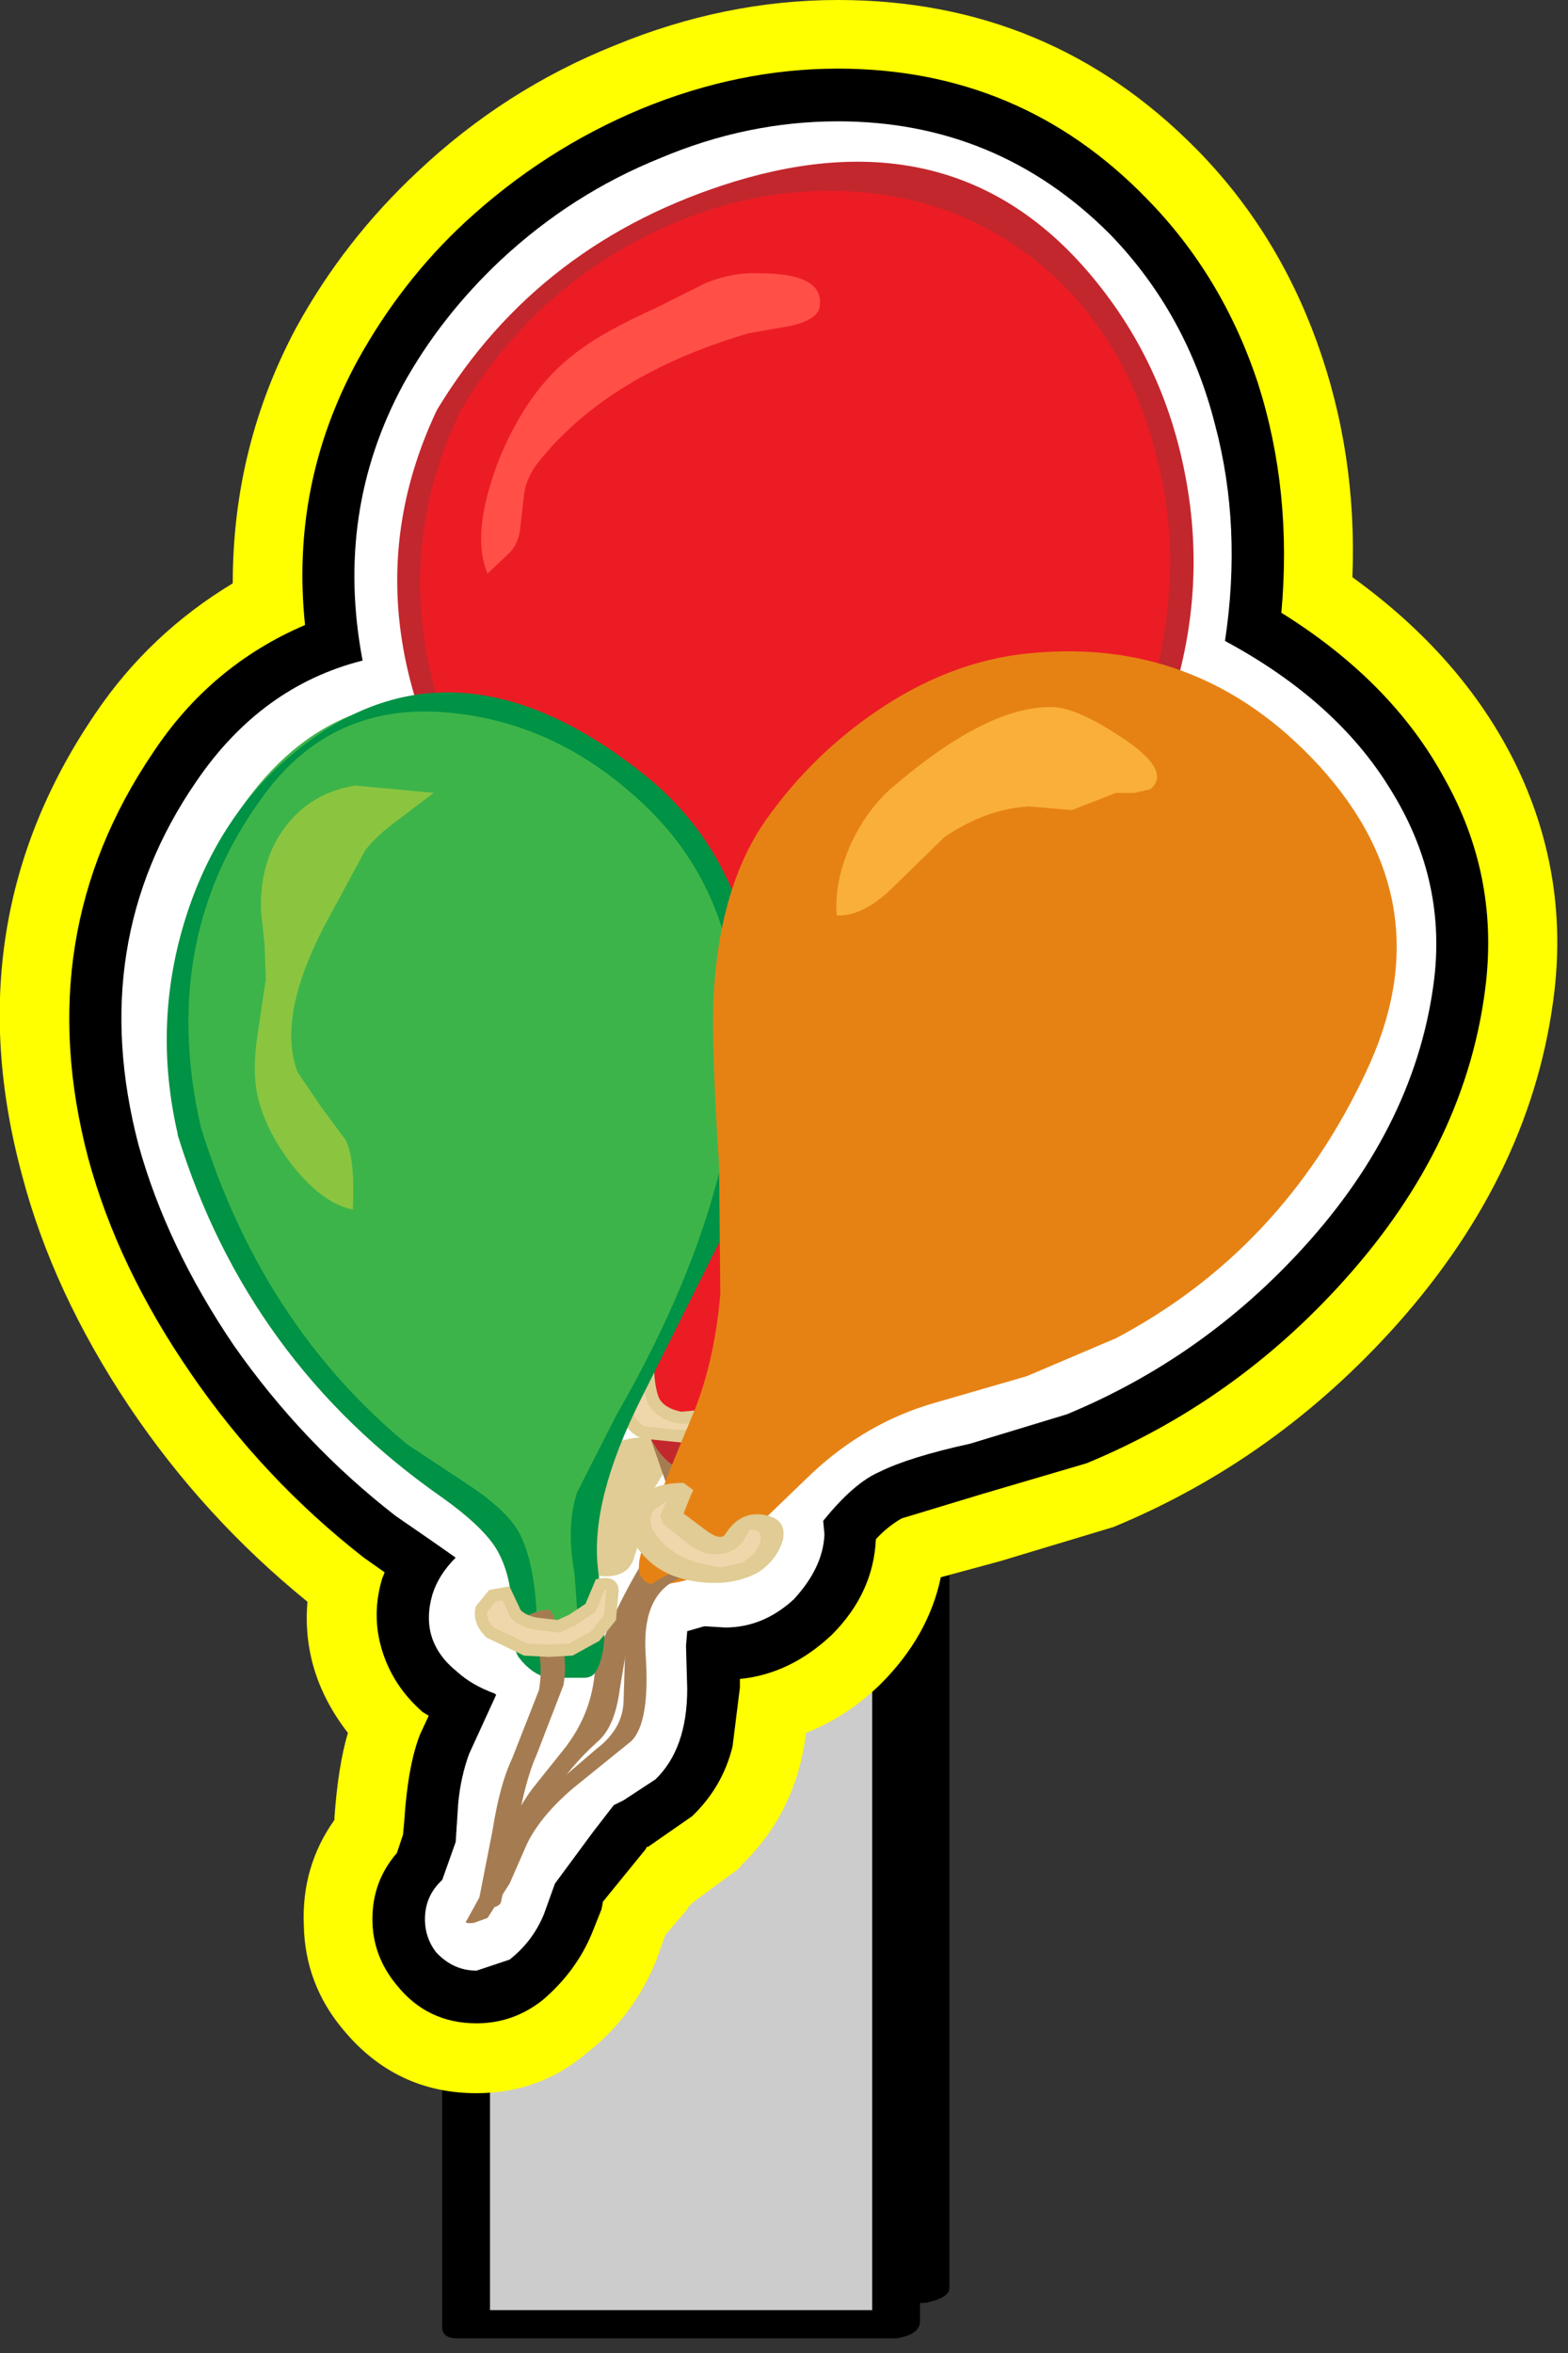 <?xml version="1.0" encoding="UTF-8"?>
<svg xmlns="http://www.w3.org/2000/svg" xmlns:xlink="http://www.w3.org/1999/xlink" width="256pt" height="384pt" viewBox="0 0 256 384" version="1.1">
<rect x="0" y="0" width="256" height="384" fill="#333333" stroke="none"/>
<g id="surface1">
<path style=" stroke:none;fill-rule:nonzero;fill:rgb(100%,100%,100%);fill-opacity:1;" d="M 81 215.801 L 151.199 215.801 L 151.199 374.398 L 81 374.398 L 81 215.801 "/>
<path style=" stroke:none;fill-rule:nonzero;fill:rgb(0%,0%,0%);fill-opacity:1;" d="M 83.398 214.199 L 153.801 214.199 L 155 214.602 L 155 373.398 C 155 374.465 153.734 375.266 151.199 375.801 L 148 376 L 78.398 376 C 77.465 376 77 375.801 77 375.398 L 77 216.801 C 77 216 77.934 215.332 79.801 214.801 L 83.398 214.199 M 92.398 372.801 L 147.398 372.801 L 147.398 221.199 C 147.398 218.398 147.133 216.934 146.602 216.801 L 139.801 217.199 L 84.801 217.199 L 84.801 369 C 84.801 371.668 85.066 373.066 85.602 373.199 L 92.398 372.801 "/>
<path style=" stroke:none;fill-rule:nonzero;fill:rgb(80%,80%,80%);fill-opacity:1;" d="M 76 220.602 L 146.398 220.602 L 146.398 379.199 L 76 379.199 L 76 220.602 "/>
<path style=" stroke:none;fill-rule:nonzero;fill:rgb(0%,0%,0%);fill-opacity:1;" d="M 74.398 218.801 L 77.602 218.199 L 147.801 218.199 C 149.398 218.199 150.199 218.867 150.199 220.199 L 150.199 378.801 C 150.199 380.266 148.934 381.199 146.398 381.602 L 74.602 381.602 C 73 381.602 72.199 381 72.199 379.801 L 72.199 221 C 72.199 220.066 72.934 219.332 74.398 218.801 M 80 377 L 142.398 377 L 142.398 223 L 80 223 L 80 377 "/>
<path style=" stroke:none;fill-rule:nonzero;fill:rgb(100%,100%,0%);fill-opacity:1;" d="M 100.398 7.398 C 112.398 2.465 124.535 0 136.801 0 C 159.867 0 179.398 8.133 195.398 24.398 C 204.066 33.199 210.602 43.668 215 55.801 C 219.398 67.934 221.332 80.734 220.801 94.199 C 232.801 102.867 241.668 113 247.398 124.602 C 253.133 136.332 255.266 148.668 253.801 161.602 C 251.535 181.199 243 199.332 228.199 216 C 215 230.801 199.535 241.867 181.801 249.199 L 163.199 254.801 L 153.602 257.398 C 152.266 263.801 149 269.602 143.801 274.801 L 143.602 275 C 140 278.465 136 281.066 131.602 282.801 C 130.535 291.465 127 298.668 121 304.398 L 120.801 304.801 L 113.199 310.398 L 112.398 311.199 L 112.199 311.602 L 108.602 315.801 L 107.199 319.801 C 104.668 326.066 100.801 331.199 95.602 335.199 C 90.535 339.465 84.602 341.602 77.801 341.602 C 69 341.602 61.734 338.133 56 331.199 C 51.867 326.266 49.734 320.602 49.602 314.199 C 49.332 307.801 51 302.066 54.602 297 L 54.602 296.602 C 55 291 55.734 286.398 56.801 282.801 C 51.734 276.266 49.535 269.133 50.199 261.398 C 38.867 252.199 29.133 241.535 21 229.398 C 12.734 217 6.934 204.465 3.602 191.801 C -3.867 164.199 0.133 139.066 15.602 116.398 C 21.465 107.734 28.934 100.668 38 95.199 C 38 80.266 41.465 66.332 48.398 53.398 C 53.602 43.934 60.199 35.465 68.199 28 C 77.668 19.066 88.398 12.199 100.398 7.398 "/>
<path style=" stroke:none;fill-rule:nonzero;fill:rgb(0%,0%,0%);fill-opacity:1;" d="M 104.602 17.801 C 115.266 13.398 126 11.199 136.801 11.199 C 156.668 11.199 173.465 18.266 187.199 32.398 C 195.465 40.801 201.535 50.867 205.398 62.602 C 209.133 74.332 210.398 86.801 209.199 100 C 221.199 107.465 230.066 116.465 235.801 127 C 241.668 137.398 243.934 148.535 242.602 160.398 C 240.602 177.867 232.867 194.066 219.398 209 C 207.535 222.199 193.535 232.133 177.398 238.801 L 160.398 243.801 L 147.199 247.801 C 145.602 248.734 144.199 249.867 143 251.199 C 142.734 257.066 140.332 262.266 135.801 266.801 C 131.266 271.066 126.266 273.465 120.801 274 L 120.801 275.398 L 119.602 285 C 118.535 289.398 116.332 293.199 113 296.398 L 105.801 301.398 L 105.602 301.398 L 105.398 301.801 L 98.398 310.398 L 98.398 310.602 L 98.199 311.602 L 96.602 315.602 C 94.867 319.734 92.199 323.332 88.602 326.398 C 85.398 328.934 81.801 330.199 77.801 330.199 C 72.465 330.199 68.133 328.133 64.801 324 C 62.133 320.801 60.801 317.199 60.801 313.199 C 60.801 309.066 62.133 305.465 64.801 302.398 L 65.801 299.398 L 66 297.199 C 66.398 291.066 67.266 286.332 68.602 283 L 70 280 L 69 279.398 C 65.801 276.602 63.602 273.266 62.398 269.398 C 61.199 265.535 61.199 261.602 62.398 257.602 L 62.801 256.602 L 59.398 254.199 C 48.465 245.668 39.066 235.668 31.199 224.199 C 23.199 212.602 17.602 200.867 14.398 189 C 8 164.734 11.535 142.668 25 122.801 C 31.266 113.332 39.535 106.398 49.801 102 C 48.199 86.668 51.066 72.266 58.398 58.801 C 63.199 50.133 69.066 42.602 76 36.199 C 84.535 28.332 94.066 22.199 104.602 17.801 "/>
<path style=" stroke:none;fill-rule:nonzero;fill:rgb(100%,100%,100%);fill-opacity:1;" d="M 32 127.602 C 39.066 117.199 48.133 110.602 59.199 107.801 C 56.133 91.668 58.332 76.668 65.801 62.801 C 69.934 55.332 75.266 48.535 81.801 42.398 C 89.535 35.199 98.199 29.668 107.801 25.801 C 117.266 21.801 126.934 19.801 136.801 19.801 C 154.133 19.801 168.934 25.934 181.199 38.199 C 189.602 46.867 195.332 57.266 198.398 69.398 C 201.332 80.465 201.867 92.199 200 104.602 C 212.133 111.133 221.133 119.199 227 128.801 C 233 138.398 235.398 148.602 234.199 159.398 C 232.332 175.266 225.199 190 212.801 203.602 C 201.867 215.602 189 224.668 174.199 230.801 L 158.398 235.602 C 151.734 237.066 146.801 238.602 143.602 240.199 C 140.801 241.398 137.734 244.066 134.398 248.199 L 134.602 250.398 C 134.465 254 132.801 257.535 129.602 261 C 126.266 264.066 122.535 265.602 118.398 265.602 L 115 265.398 L 112.199 266.199 L 112 268.602 L 112.199 275.602 C 112.199 282.133 110.465 287.066 107 290.398 L 101.801 293.801 L 100.199 294.602 L 96.801 299 L 90.602 307.398 L 88.801 312.398 C 87.602 315.332 85.734 317.801 83.199 319.801 L 77.801 321.602 C 75.266 321.602 73.066 320.602 71.199 318.602 C 69.867 316.867 69.266 314.867 69.398 312.602 C 69.535 310.332 70.465 308.398 72.199 306.801 L 74.398 300.602 L 74.801 294.398 C 75.066 291.465 75.668 288.734 76.602 286.199 L 81 276.602 L 80.801 276.398 C 78.266 275.465 76.199 274.266 74.602 272.801 C 70.465 269.465 69.133 265.266 70.602 260.199 C 71.266 258.066 72.535 256.066 74.398 254.199 L 70.398 251.398 L 64.602 247.398 C 54.465 239.535 45.668 230.266 38.199 219.602 C 30.867 208.801 25.668 197.867 22.602 186.801 C 16.867 164.801 20 145.066 32 127.602 "/>
<path style=" stroke:none;fill-rule:nonzero;fill:rgb(100%,100%,100%);fill-opacity:1;" d="M 104 239 L 104.199 239 L 104.602 239.602 L 103.199 240.398 L 104 239 "/>
<path style=" stroke:none;fill-rule:nonzero;fill:rgb(94.118%,83.922%,67.059%);fill-opacity:1;" d="M 105.199 237.602 L 105.398 237.801 L 104 242 C 101.867 243.602 100.801 245.668 100.801 248.199 L 101.199 250.199 L 99.398 255 L 99 255 L 98.398 252.398 L 97.801 248 L 99 244.199 L 103.199 236.801 L 105.199 237.602 "/>
<path style=" stroke:none;fill-rule:nonzero;fill:rgb(87.843%,80%,58.039%);fill-opacity:1;" d="M 109 238.199 L 108.199 240.602 L 107 242.602 C 105.133 244.465 104.398 246.332 104.801 248.199 L 104.801 250.199 L 103.398 254.602 C 102.602 256.602 100.801 257.465 98 257.199 L 97.602 257.199 C 96.133 257.199 95.332 256.801 95.199 256 L 94.199 251.398 C 93.801 249.535 93.801 248 94.199 246.801 L 99.602 236.602 C 100.398 235.398 102 234.734 104.398 234.602 L 106.398 234.801 L 108.602 236 C 109.266 236.398 109.398 237.133 109 238.199 "/>
<path style=" stroke:none;fill-rule:nonzero;fill:rgb(64.706%,48.627%,32.157%);fill-opacity:1;" d="M 107 231 L 109.398 231.398 L 112.602 238.602 C 113.801 241.934 114 244.535 113.199 246.398 L 102.801 266 L 101.199 275.602 C 100.668 279.734 99.465 282.602 97.602 284.199 C 91.332 289.801 86.602 297.332 83.398 306.801 C 83.266 307.465 82.535 307.867 81.199 308 C 80 308.133 79.465 307.867 79.602 307.199 C 81.734 300.668 84.199 295.535 87 291.801 L 91.801 285.801 C 95.398 281.398 97.199 276.398 97.199 270.801 C 99.734 264.266 102.668 258.398 106 253.199 C 108.398 249.465 109.398 246 109 242.801 L 105.398 232.398 C 105.133 231.734 105.668 231.266 107 231 "/>
<path style=" stroke:none;fill-rule:nonzero;fill:rgb(92.549%,10.98%,14.118%);fill-opacity:1;" d="M 73.398 67 C 77 60.199 81.734 54.066 87.602 48.602 C 100.266 36.867 114.668 30.199 130.801 28.602 C 148.398 26.867 163.133 32.066 175 44.199 C 187.535 56.867 193.398 73.266 192.602 93.398 C 192.066 112.332 186.133 129 174.801 143.398 C 171.465 147.801 166.133 152.801 158.801 158.398 L 142 172.602 C 136.934 177.934 132.934 185.199 130 194.398 L 126.602 205.199 C 125.535 209.602 125.133 213.332 125.398 216.398 C 126.066 222 125.266 227.465 123 232.801 C 120.199 239.602 116.133 241.332 110.801 238 C 107.734 236.266 105.934 232.734 105.398 227.398 L 105 217.398 L 103.398 207 L 102.602 196.199 L 102.398 185.398 C 101.867 176.867 100.465 169.535 98.199 163.398 C 95.801 156.734 92 150.332 86.801 144.199 C 76.398 132.066 69.934 119.332 67.398 106 C 64.734 92.133 66.734 79.133 73.398 67 "/>
<path style=" stroke:none;fill-rule:nonzero;fill:rgb(76.078%,15.294%,17.647%);fill-opacity:1;" d="M 71.398 66.801 C 82.465 48.535 98.668 36.133 120 29.602 C 143.332 22.535 162.266 27.133 176.801 43.398 C 185.332 53 190.867 64.199 193.398 77 C 195.934 89.668 195.199 102.199 191.199 114.602 C 186.934 127.801 181.934 137.535 176.199 143.801 L 159.801 158.398 C 152.199 164.266 146.801 169.133 143.602 173 C 138 179.934 134 187.734 131.602 196.398 C 130.398 200.934 129 209.465 127.398 222 C 126.199 231.465 124 237.066 120.801 238.801 C 115.465 241.734 111.133 241.199 107.801 237.199 C 105.133 233.734 103.602 228.934 103.199 222.801 L 102 198.602 C 101.465 188.734 100.465 180.668 99 174.398 C 97.535 167.602 94.535 160.668 90 153.602 L 77.199 134.602 C 63.066 111.266 61.066 88.801 71.199 67.199 L 71.398 66.801 M 75.199 67 C 69.465 78.867 67.465 91.133 69.199 103.801 C 70.934 116.332 76 127.801 84.398 138.199 C 90.801 146.066 95.465 153.266 98.398 159.801 C 102 167.668 103.934 176 104.199 184.801 C 104.465 191.602 105.398 202.266 107 216.801 L 107 223.398 C 107.133 227.133 107.465 229.668 108 231 C 117.602 234.602 122.602 232.934 123 226 C 123.934 216.133 124.801 208.734 125.602 203.801 C 127.066 195.535 129.535 188.535 133 182.801 C 136.734 176.668 143.867 169.332 154.398 160.801 C 165.066 152.133 172.266 144.934 176 139.199 C 182 129.734 186.266 119.934 188.801 109.801 C 191.465 98.465 191.734 87.801 189.602 77.801 C 186.535 63.266 180.133 51.867 170.398 43.602 C 161.465 36 150.801 31.867 138.398 31.199 C 126.398 30.668 114.734 33.465 103.398 39.602 C 91.668 46 82.266 55.133 75.199 67 "/>
<path style=" stroke:none;fill-rule:nonzero;fill:rgb(94.118%,83.922%,67.059%);fill-opacity:1;" d="M 102.398 231 C 101.465 229.535 101.266 228.199 101.801 227 L 104 225.199 L 105.801 223.801 C 105.934 226.066 106.266 227.734 106.801 228.801 C 107.602 230.133 109.066 231 111.199 231.398 L 121.801 230.398 C 121.398 228.934 120.199 227.934 118.199 227.398 C 119.266 225.266 121 224.266 123.398 224.398 C 125.801 224.398 127.535 225.535 128.602 227.801 C 129.535 230.066 128.332 231.602 125 232.398 L 117.398 233.398 L 111.199 234.398 L 105.199 233.801 C 104 233.398 103.066 232.465 102.398 231 "/>
<path style="fill:none;stroke-width:0.5;stroke-linecap:butt;stroke-linejoin:miter;stroke:rgb(87.843%,80%,58.039%);stroke-opacity:1;stroke-miterlimit:4;" d="M 26.3 58.45 L 27.8 58.6 L 29.35 58.35 L 31.25 58.1 C 32.083 57.9 32.384 57.517 32.15 56.95 C 31.884 56.384 31.45 56.1 30.85 56.1 C 30.25 56.066 29.816 56.316 29.55 56.85 C 30.05 56.983 30.35 57.233 30.45 57.6 L 27.8 57.85 C 27.267 57.75 26.9 57.533 26.7 57.2 C 26.566 56.934 26.483 56.517 26.45 55.95 L 26 56.3 L 25.45 56.75 C 25.316 57.05 25.366 57.384 25.6 57.75 C 25.767 58.116 26 58.35 26.3 58.45 Z M 26.3 58.45 " transform="matrix(4,0,0,4,0,0)"/>
<path style=" stroke:none;fill-rule:nonzero;fill:rgb(23.922%,70.588%,29.02%);fill-opacity:1;" d="M 119.398 150.199 C 125.133 165.668 122.465 186.801 111.398 213.602 C 108.602 220.668 103.465 230.332 96 242.602 C 94.801 244.867 94.266 247.066 94.398 249.199 L 95.801 256.398 C 96.734 266.934 96.668 272.266 95.602 272.398 C 90.668 273.199 87.602 272.266 86.398 269.602 C 86 268.668 85.734 265.266 85.602 259.398 C 85.465 254.734 83.734 251 80.398 248.199 L 69.801 240.801 C 60.602 233.602 52.668 225.266 46 215.801 C 38.801 205.668 33.801 195.266 31 184.602 C 25.668 165.133 28.332 147.734 39 132.398 C 49.801 116.535 64.465 111.133 83 116.199 C 100.734 121 112.867 132.332 119.398 150.199 "/>
<path style=" stroke:none;fill-rule:nonzero;fill:rgb(0%,57.255%,27.059%);fill-opacity:1;" d="M 29 185 C 26.332 173.398 26.668 162 30 150.801 C 33.199 140.133 38.535 131.398 46 124.602 C 63.602 108.734 83.066 109.133 104.398 125.801 C 115.465 134.332 121.867 146.133 123.602 161.199 C 125.066 173.867 123.133 187.465 117.801 202 L 104.602 228.398 C 99.133 239.332 96.801 248.465 97.602 255.801 L 98.602 264.398 C 98.867 267.867 98.465 270.602 97.398 272.602 C 97 273.398 96.332 273.801 95.398 273.801 L 89.398 273.801 C 87.668 273.398 86.133 272.332 84.801 270.602 C 84 269.668 83.602 267.332 83.602 263.602 C 83.602 259.066 82.668 255.332 80.801 252.398 C 79.199 250 76.332 247.332 72.199 244.398 C 51 229.602 36.602 209.867 29 185.199 L 29 185 M 43.801 128.801 C 31.668 144.668 28 163.066 32.801 184 C 39.465 205.465 50.734 222.734 66.602 235.801 L 76.602 242.398 C 81 245.332 83.801 248.066 85 250.602 C 86.465 253.668 87.332 257.867 87.602 263.199 C 93.066 270.535 95.332 271.133 94.398 265 L 93.801 256.801 C 92.867 251.734 93 247.332 94.199 243.602 L 100.602 231 C 111.133 212.734 117.465 195.801 119.602 180.199 C 122.535 159.133 117.535 142.668 104.602 130.801 C 95.535 122.398 85.398 117.602 74.199 116.398 C 61.535 114.934 51.398 119.066 43.801 128.801 "/>
<path style=" stroke:none;fill-rule:nonzero;fill:rgb(96.471%,57.255%,12.941%);fill-opacity:1;" d="M 119.602 152.801 C 121.867 139.734 128.266 129 138.801 120.602 C 147.066 113.801 156.199 109.465 166.199 107.602 C 177 105.602 186.867 107.066 195.801 112 C 205.535 117.332 213 123.668 218.199 131 C 224.199 139.398 226.668 148.535 225.602 158.398 C 224.133 172.266 217.801 185.332 206.602 197.602 C 196.465 208.934 184.535 217.398 170.801 223 L 155.199 227.602 C 148.398 229.199 143.266 230.801 139.801 232.398 C 136.066 234.266 132.398 237.332 128.801 241.602 L 119.398 252.199 C 111.934 258.867 107.602 259.602 106.398 254.398 C 106 252.801 106.602 250.734 108.199 248.199 L 111.398 242.398 L 111.801 238.801 L 112 235.398 L 114.801 231.199 C 116.398 228.535 117.535 225.133 118.199 221 C 119.668 213.535 120 203.066 119.199 189.602 C 118.266 171.734 118.398 159.465 119.602 152.801 "/>
<path style=" stroke:none;fill-rule:nonzero;fill:rgb(90.196%,50.98%,7.843%);fill-opacity:1;" d="M 116.602 161 C 117.398 149.668 120.266 140.535 125.199 133.602 C 130.133 126.668 136.133 120.801 143.199 116 C 150.668 110.934 158.398 107.867 166.398 106.801 C 185.734 104.398 202.066 110.465 215.398 125 C 229.133 140.066 231.668 156.734 223 175 C 213.934 194.332 200.332 208.801 182.199 218.398 L 167.602 224.602 L 152.398 229 C 145.066 231.133 138.465 234.934 132.602 240.398 L 116.801 255.602 C 115.199 256.934 112.801 257.867 109.602 258.398 C 105.602 259.199 103.867 257.934 104.398 254.602 C 105.199 250.602 108 242.934 112.801 231.602 C 115.332 225.734 116.934 218.934 117.602 211.199 L 117.398 190.199 L 117.398 190 C 116.465 176.133 116.199 166.465 116.602 161 M 116.602 231 C 119.668 226.199 121.398 219.398 121.801 210.602 L 121.199 189 C 120.133 170.602 120.602 156.734 122.602 147.398 C 126.066 131.668 136.133 120.332 152.801 113.398 C 169.465 106.465 184.801 107.133 198.801 115.398 C 215.199 125.133 223.199 138.535 222.801 155.602 C 222.398 170.801 215.734 185.602 202.801 200 C 195.867 207.602 187.133 213.867 176.602 218.801 C 169.535 222.133 159.266 225.668 145.801 229.398 C 138.465 231.398 131.668 236.199 125.398 243.801 C 123 246.602 119.332 248.934 114.398 250.801 C 109.332 252.668 108.332 251 111.398 245.801 L 114 238.398 C 114.668 235.199 115.535 232.734 116.602 231 "/>
<path style=" stroke:none;fill-rule:nonzero;fill:rgb(64.706%,48.627%,32.157%);fill-opacity:1;" d="M 87.801 263 C 89.133 262.602 89.867 262.602 90 263 C 92 267.133 92.668 271.133 92 275 L 87.602 286.398 C 86.398 289.066 85.332 293 84.398 298.199 L 81.801 310.398 C 81.668 310.934 81 311.266 79.801 311.398 C 78.465 311.668 77.867 311.535 78 311 L 80.398 298.801 C 81.199 293.734 82.266 289.801 83.602 287 L 88 275.801 C 88.668 271.801 88.066 267.867 86.199 264 C 85.934 263.734 86.465 263.398 87.801 263 "/>
<path style=" stroke:none;fill-rule:nonzero;fill:rgb(64.706%,48.627%,32.157%);fill-opacity:1;" d="M 112.199 256.398 C 112.867 256.668 112.602 257 111.398 257.398 C 107 259 105 263.133 105.398 269.801 C 105.934 277.398 105.133 282.199 103 284.199 L 93.602 291.801 C 90 294.867 87.465 297.934 86 301 L 83.199 307.398 L 79.602 313 L 77.398 313.801 C 76.199 313.934 75.801 313.801 76.199 313.398 L 79.398 307.602 L 82.199 301.801 L 90.398 291.398 L 97.398 285.398 C 100.199 283.266 101.668 280.734 101.801 277.801 L 102.199 265.199 C 103.133 261.066 105.734 258.199 110 256.602 L 112.199 256.398 "/>
<path style=" stroke:none;fill-rule:nonzero;fill:rgb(94.118%,83.922%,67.059%);fill-opacity:1;" d="M 82.602 260 L 84.199 263.398 C 85 264.199 86.133 264.734 87.602 265 L 91.199 265.398 L 93.398 264.398 L 96.398 262.398 L 98 258.602 C 99.332 258.332 100 258.668 100 259.602 L 99.602 264 L 97.199 267 L 93.199 269.199 L 89.602 269.398 L 85.801 269.199 L 80 266.398 C 78.801 265.199 78.332 263.934 78.602 262.602 L 80.398 260.398 L 82.602 260 "/>
<path style="fill:none;stroke-width:0.5;stroke-linecap:butt;stroke-linejoin:miter;stroke:rgb(87.843%,80%,58.039%);stroke-opacity:1;stroke-miterlimit:4;" d="M 20.1 65.1 L 19.65 65.65 C 19.583 65.983 19.7 66.3 20 66.6 L 21.45 67.3 L 22.4 67.35 L 23.3 67.3 L 24.3 66.75 L 24.9 66 L 25 64.9 C 25 64.667 24.833 64.583 24.5 64.65 L 24.1 65.6 L 23.35 66.1 L 22.8 66.35 L 21.9 66.25 C 21.533 66.184 21.25 66.05 21.05 65.85 L 20.65 65 Z M 20.1 65.1 " transform="matrix(4,0,0,4,0,0)"/>
<path style=" stroke:none;fill-rule:nonzero;fill:rgb(94.118%,83.922%,67.059%);fill-opacity:1;" d="M 111 243.602 L 109.602 247.602 L 113.199 250.398 L 117 252.398 C 118.199 252.535 119.266 251.934 120.199 250.602 C 121 249.133 121.801 248.398 122.602 248.398 C 126.066 248 127.066 249.398 125.602 252.602 C 124 255.668 121.602 257.199 118.398 257.199 L 112.801 256.199 C 110.266 255.535 108.465 254.668 107.398 253.602 C 104.465 251.199 103.535 248.867 104.602 246.602 C 105.668 244.332 107.934 243.199 111.398 243.199 L 111 243.602 "/>
<path style=" stroke:none;fill-rule:nonzero;fill:rgb(87.843%,80%,58.039%);fill-opacity:1;" d="M 113.199 243.199 L 112.801 244 L 111.602 247 L 114.801 249.398 C 116.668 250.867 117.867 251.199 118.398 250.398 C 120 247.867 122.066 246.801 124.602 247.199 C 127.266 247.602 128.332 249 127.801 251.398 C 127.133 253.535 125.801 255.266 123.801 256.602 C 121.133 258.066 118 258.602 114.398 258.199 C 110.668 257.801 107.734 256.535 105.602 254.398 C 102.398 251.199 101.668 248.266 103.398 245.602 C 104.867 243.199 107.602 242 111.602 242 L 113.199 243.199 M 106.801 246.398 C 105.867 247.602 106 249 107.199 250.602 C 108.801 252.734 111 254.199 113.801 255 L 117.602 255.801 L 121.199 255 C 123.199 253.801 124.199 252.398 124.199 250.801 C 124.199 250 123.602 249.602 122.398 249.602 L 121.398 251.398 C 120.465 252.734 119.133 253.465 117.398 253.602 C 115.934 253.867 114.266 253.332 112.398 252 L 108.199 248.602 L 107.801 247.398 L 108.801 245 L 106.801 246.398 "/>
<path style=" stroke:none;fill-rule:nonzero;fill:rgb(100%,30.98%,27.843%);fill-opacity:1;" d="M 115.199 46.199 C 118.133 45 121.066 44.465 124 44.602 C 131.199 44.602 134.465 46.465 133.801 50.199 C 133.535 51.535 131.934 52.535 129 53.199 L 122.199 54.398 C 106.734 58.934 95.199 66.066 87.602 75.801 C 86.535 77.266 85.867 78.801 85.602 80.398 L 85 85.602 C 84.867 87.602 84.266 89.133 83.199 90.199 L 79.602 93.602 C 78.133 90.133 78.199 85.602 79.801 80 C 81 75.602 82.867 71.332 85.398 67.199 C 87.934 63.066 91.066 59.668 94.801 57 C 97.465 55 101.602 52.734 107.199 50.199 L 115.199 46.199 "/>
<path style=" stroke:none;fill-rule:nonzero;fill:rgb(54.51%,77.255%,25.098%);fill-opacity:1;" d="M 58 128.199 L 70.801 129.398 L 65 133.801 C 62.602 135.535 60.801 137.199 59.602 138.801 L 52.801 151.398 C 47.734 161.266 46.332 169.133 48.602 175 L 52.398 180.602 L 56.398 186 C 57.465 188 57.867 191.801 57.602 197.398 C 54.266 196.734 50.934 194.266 47.602 190 C 44.668 186.133 42.801 182.332 42 178.602 C 41.465 175.934 41.465 172.801 42 169.199 L 43.398 159.801 L 43.199 154.199 L 42.602 148.602 C 42.465 143.266 43.734 138.801 46.398 135.199 C 49.199 131.332 53.066 129 58 128.199 "/>
<path style=" stroke:none;fill-rule:nonzero;fill:rgb(98.039%,68.627%,23.137%);fill-opacity:1;" d="M 183.199 120.398 C 188.668 124 190.199 126.801 187.801 128.801 L 185.199 129.398 L 182.199 129.398 L 178.602 130.801 L 175 132.199 L 168 131.602 C 163.332 131.867 158.734 133.535 154.199 136.602 L 146 144.602 C 142.668 147.934 139.535 149.535 136.602 149.398 C 136.332 145.801 137.066 142 138.801 138 C 140.535 134.133 142.867 130.934 145.801 128.398 C 155.934 119.734 164.465 115.398 171.398 115.398 C 174.066 115.266 178 116.934 183.199 120.398 "/>
</g>
</svg>
